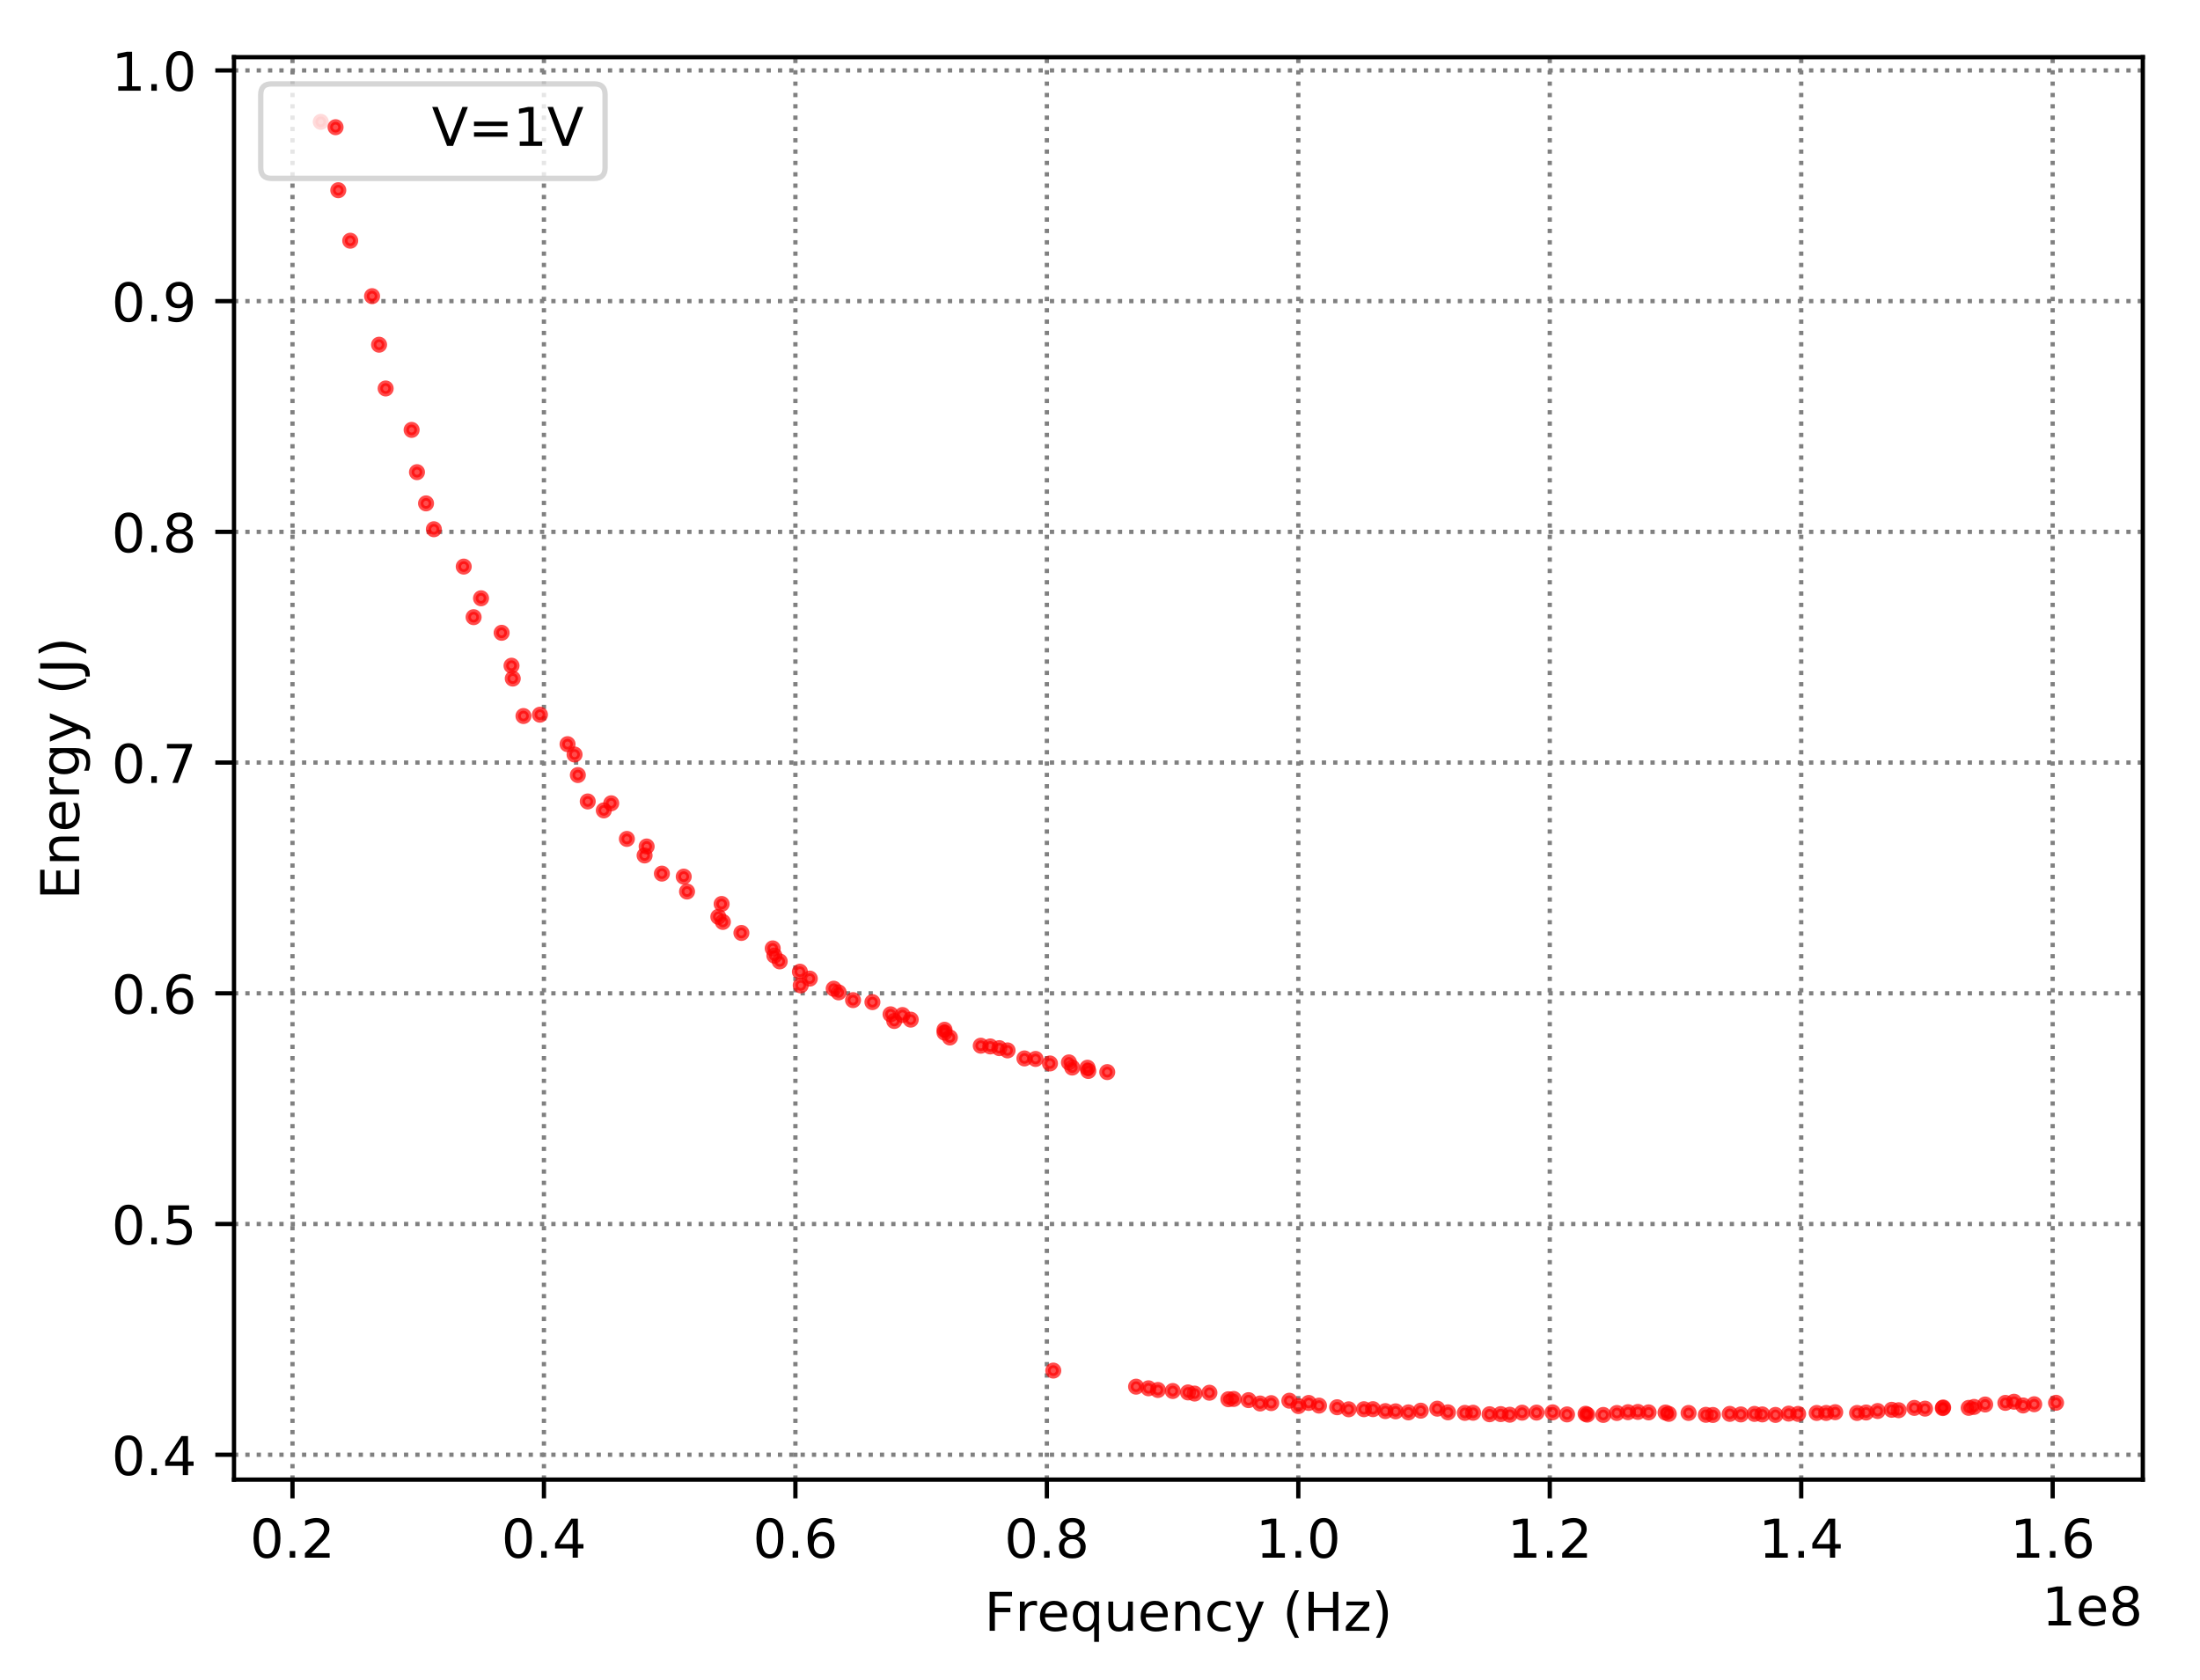 <?xml version="1.0" encoding="utf-8" standalone="no"?>
<!DOCTYPE svg PUBLIC "-//W3C//DTD SVG 1.1//EN"
  "http://www.w3.org/Graphics/SVG/1.1/DTD/svg11.dtd">
<!-- Created with matplotlib (https://matplotlib.org/) -->
<svg height="314.368pt" version="1.1" viewBox="0 0 411.601 314.368" width="411.601pt" xmlns="http://www.w3.org/2000/svg" xmlns:xlink="http://www.w3.org/1999/xlink">
 <defs>
  <style type="text/css">
*{stroke-linecap:butt;stroke-linejoin:round;}
  </style>
 </defs>
 <g id="figure_1">
  <g id="patch_1">
   <path d="M 0 314.368 
L 411.601 314.368 
L 411.601 0 
L 0 0 
z
" style="fill:#ffffff;"/>
  </g>
  <g id="axes_1">
   <g id="patch_2">
    <path d="M 43.781 276.812 
L 400.901 276.812 
L 400.901 10.7 
L 43.781 10.7 
z
" style="fill:#ffffff;"/>
   </g>
   <g id="matplotlib.axis_1">
    <g id="xtick_1">
     <g id="line2d_1">
      <path clip-path="url(#p4403aa7862)" d="M 54.723 276.812 
L 54.723 10.7 
" style="fill:none;stroke:#808080;stroke-dasharray:0.8,1.32;stroke-dashoffset:0;stroke-width:0.8;"/>
     </g>
     <g id="line2d_2">
      <defs>
       <path d="M 0 0 
L 0 3.5 
" id="ma1e04b658c" style="stroke:#000000;stroke-width:0.8;"/>
      </defs>
      <g>
       <use style="stroke:#000000;stroke-width:0.8;" x="54.723" xlink:href="#ma1e04b658c" y="276.812"/>
      </g>
     </g>
     <g id="text_1">
      <!-- 0.2 -->
      <defs>
       <path d="M 31.781 66.406 
Q 24.172 66.406 20.328 58.906 
Q 16.5 51.422 16.5 36.375 
Q 16.5 21.391 20.328 13.891 
Q 24.172 6.391 31.781 6.391 
Q 39.453 6.391 43.281 13.891 
Q 47.125 21.391 47.125 36.375 
Q 47.125 51.422 43.281 58.906 
Q 39.453 66.406 31.781 66.406 
z
M 31.781 74.219 
Q 44.047 74.219 50.516 64.516 
Q 56.984 54.828 56.984 36.375 
Q 56.984 17.969 50.516 8.266 
Q 44.047 -1.422 31.781 -1.422 
Q 19.531 -1.422 13.062 8.266 
Q 6.594 17.969 6.594 36.375 
Q 6.594 54.828 13.062 64.516 
Q 19.531 74.219 31.781 74.219 
z
" id="DejaVuSans-48"/>
       <path d="M 10.688 12.406 
L 21 12.406 
L 21 0 
L 10.688 0 
z
" id="DejaVuSans-46"/>
       <path d="M 19.188 8.297 
L 53.609 8.297 
L 53.609 0 
L 7.328 0 
L 7.328 8.297 
Q 12.938 14.109 22.625 23.891 
Q 32.328 33.688 34.812 36.531 
Q 39.547 41.844 41.422 45.531 
Q 43.312 49.219 43.312 52.781 
Q 43.312 58.594 39.234 62.25 
Q 35.156 65.922 28.609 65.922 
Q 23.969 65.922 18.812 64.312 
Q 13.672 62.703 7.812 59.422 
L 7.812 69.391 
Q 13.766 71.781 18.938 73 
Q 24.125 74.219 28.422 74.219 
Q 39.75 74.219 46.484 68.547 
Q 53.219 62.891 53.219 53.422 
Q 53.219 48.922 51.531 44.891 
Q 49.859 40.875 45.406 35.406 
Q 44.188 33.984 37.641 27.219 
Q 31.109 20.453 19.188 8.297 
z
" id="DejaVuSans-50"/>
      </defs>
      <g transform="translate(46.771 291.41)scale(0.1 -0.1)">
       <use xlink:href="#DejaVuSans-48"/>
       <use x="63.623" xlink:href="#DejaVuSans-46"/>
       <use x="95.41" xlink:href="#DejaVuSans-50"/>
      </g>
     </g>
    </g>
    <g id="xtick_2">
     <g id="line2d_3">
      <path clip-path="url(#p4403aa7862)" d="M 101.768 276.812 
L 101.768 10.7 
" style="fill:none;stroke:#808080;stroke-dasharray:0.8,1.32;stroke-dashoffset:0;stroke-width:0.8;"/>
     </g>
     <g id="line2d_4">
      <g>
       <use style="stroke:#000000;stroke-width:0.8;" x="101.768" xlink:href="#ma1e04b658c" y="276.812"/>
      </g>
     </g>
     <g id="text_2">
      <!-- 0.4 -->
      <defs>
       <path d="M 37.797 64.312 
L 12.891 25.391 
L 37.797 25.391 
z
M 35.203 72.906 
L 47.609 72.906 
L 47.609 25.391 
L 58.016 25.391 
L 58.016 17.188 
L 47.609 17.188 
L 47.609 0 
L 37.797 0 
L 37.797 17.188 
L 4.891 17.188 
L 4.891 26.703 
z
" id="DejaVuSans-52"/>
      </defs>
      <g transform="translate(93.816 291.41)scale(0.1 -0.1)">
       <use xlink:href="#DejaVuSans-48"/>
       <use x="63.623" xlink:href="#DejaVuSans-46"/>
       <use x="95.41" xlink:href="#DejaVuSans-52"/>
      </g>
     </g>
    </g>
    <g id="xtick_3">
     <g id="line2d_5">
      <path clip-path="url(#p4403aa7862)" d="M 148.813 276.812 
L 148.813 10.7 
" style="fill:none;stroke:#808080;stroke-dasharray:0.8,1.32;stroke-dashoffset:0;stroke-width:0.8;"/>
     </g>
     <g id="line2d_6">
      <g>
       <use style="stroke:#000000;stroke-width:0.8;" x="148.813" xlink:href="#ma1e04b658c" y="276.812"/>
      </g>
     </g>
     <g id="text_3">
      <!-- 0.6 -->
      <defs>
       <path d="M 33.016 40.375 
Q 26.375 40.375 22.484 35.828 
Q 18.609 31.297 18.609 23.391 
Q 18.609 15.531 22.484 10.953 
Q 26.375 6.391 33.016 6.391 
Q 39.656 6.391 43.531 10.953 
Q 47.406 15.531 47.406 23.391 
Q 47.406 31.297 43.531 35.828 
Q 39.656 40.375 33.016 40.375 
z
M 52.594 71.297 
L 52.594 62.312 
Q 48.875 64.062 45.094 64.984 
Q 41.312 65.922 37.594 65.922 
Q 27.828 65.922 22.672 59.328 
Q 17.531 52.734 16.797 39.406 
Q 19.672 43.656 24.016 45.922 
Q 28.375 48.188 33.594 48.188 
Q 44.578 48.188 50.953 41.516 
Q 57.328 34.859 57.328 23.391 
Q 57.328 12.156 50.688 5.359 
Q 44.047 -1.422 33.016 -1.422 
Q 20.359 -1.422 13.672 8.266 
Q 6.984 17.969 6.984 36.375 
Q 6.984 53.656 15.188 63.938 
Q 23.391 74.219 37.203 74.219 
Q 40.922 74.219 44.703 73.484 
Q 48.484 72.75 52.594 71.297 
z
" id="DejaVuSans-54"/>
      </defs>
      <g transform="translate(140.861 291.41)scale(0.1 -0.1)">
       <use xlink:href="#DejaVuSans-48"/>
       <use x="63.623" xlink:href="#DejaVuSans-46"/>
       <use x="95.41" xlink:href="#DejaVuSans-54"/>
      </g>
     </g>
    </g>
    <g id="xtick_4">
     <g id="line2d_7">
      <path clip-path="url(#p4403aa7862)" d="M 195.858 276.812 
L 195.858 10.7 
" style="fill:none;stroke:#808080;stroke-dasharray:0.8,1.32;stroke-dashoffset:0;stroke-width:0.8;"/>
     </g>
     <g id="line2d_8">
      <g>
       <use style="stroke:#000000;stroke-width:0.8;" x="195.858" xlink:href="#ma1e04b658c" y="276.812"/>
      </g>
     </g>
     <g id="text_4">
      <!-- 0.8 -->
      <defs>
       <path d="M 31.781 34.625 
Q 24.75 34.625 20.719 30.859 
Q 16.703 27.094 16.703 20.516 
Q 16.703 13.922 20.719 10.156 
Q 24.75 6.391 31.781 6.391 
Q 38.812 6.391 42.859 10.172 
Q 46.922 13.969 46.922 20.516 
Q 46.922 27.094 42.891 30.859 
Q 38.875 34.625 31.781 34.625 
z
M 21.922 38.812 
Q 15.578 40.375 12.031 44.719 
Q 8.5 49.078 8.5 55.328 
Q 8.5 64.062 14.719 69.141 
Q 20.953 74.219 31.781 74.219 
Q 42.672 74.219 48.875 69.141 
Q 55.078 64.062 55.078 55.328 
Q 55.078 49.078 51.531 44.719 
Q 48 40.375 41.703 38.812 
Q 48.828 37.156 52.797 32.312 
Q 56.781 27.484 56.781 20.516 
Q 56.781 9.906 50.312 4.234 
Q 43.844 -1.422 31.781 -1.422 
Q 19.734 -1.422 13.25 4.234 
Q 6.781 9.906 6.781 20.516 
Q 6.781 27.484 10.781 32.312 
Q 14.797 37.156 21.922 38.812 
z
M 18.312 54.391 
Q 18.312 48.734 21.844 45.562 
Q 25.391 42.391 31.781 42.391 
Q 38.141 42.391 41.719 45.562 
Q 45.312 48.734 45.312 54.391 
Q 45.312 60.062 41.719 63.234 
Q 38.141 66.406 31.781 66.406 
Q 25.391 66.406 21.844 63.234 
Q 18.312 60.062 18.312 54.391 
z
" id="DejaVuSans-56"/>
      </defs>
      <g transform="translate(187.906 291.41)scale(0.1 -0.1)">
       <use xlink:href="#DejaVuSans-48"/>
       <use x="63.623" xlink:href="#DejaVuSans-46"/>
       <use x="95.41" xlink:href="#DejaVuSans-56"/>
      </g>
     </g>
    </g>
    <g id="xtick_5">
     <g id="line2d_9">
      <path clip-path="url(#p4403aa7862)" d="M 242.903 276.812 
L 242.903 10.7 
" style="fill:none;stroke:#808080;stroke-dasharray:0.8,1.32;stroke-dashoffset:0;stroke-width:0.8;"/>
     </g>
     <g id="line2d_10">
      <g>
       <use style="stroke:#000000;stroke-width:0.8;" x="242.903" xlink:href="#ma1e04b658c" y="276.812"/>
      </g>
     </g>
     <g id="text_5">
      <!-- 1.0 -->
      <defs>
       <path d="M 12.406 8.297 
L 28.516 8.297 
L 28.516 63.922 
L 10.984 60.406 
L 10.984 69.391 
L 28.422 72.906 
L 38.281 72.906 
L 38.281 8.297 
L 54.391 8.297 
L 54.391 0 
L 12.406 0 
z
" id="DejaVuSans-49"/>
      </defs>
      <g transform="translate(234.951 291.41)scale(0.1 -0.1)">
       <use xlink:href="#DejaVuSans-49"/>
       <use x="63.623" xlink:href="#DejaVuSans-46"/>
       <use x="95.41" xlink:href="#DejaVuSans-48"/>
      </g>
     </g>
    </g>
    <g id="xtick_6">
     <g id="line2d_11">
      <path clip-path="url(#p4403aa7862)" d="M 289.948 276.812 
L 289.948 10.7 
" style="fill:none;stroke:#808080;stroke-dasharray:0.8,1.32;stroke-dashoffset:0;stroke-width:0.8;"/>
     </g>
     <g id="line2d_12">
      <g>
       <use style="stroke:#000000;stroke-width:0.8;" x="289.948" xlink:href="#ma1e04b658c" y="276.812"/>
      </g>
     </g>
     <g id="text_6">
      <!-- 1.2 -->
      <g transform="translate(281.996 291.41)scale(0.1 -0.1)">
       <use xlink:href="#DejaVuSans-49"/>
       <use x="63.623" xlink:href="#DejaVuSans-46"/>
       <use x="95.41" xlink:href="#DejaVuSans-50"/>
      </g>
     </g>
    </g>
    <g id="xtick_7">
     <g id="line2d_13">
      <path clip-path="url(#p4403aa7862)" d="M 336.992 276.812 
L 336.992 10.7 
" style="fill:none;stroke:#808080;stroke-dasharray:0.8,1.32;stroke-dashoffset:0;stroke-width:0.8;"/>
     </g>
     <g id="line2d_14">
      <g>
       <use style="stroke:#000000;stroke-width:0.8;" x="336.992" xlink:href="#ma1e04b658c" y="276.812"/>
      </g>
     </g>
     <g id="text_7">
      <!-- 1.4 -->
      <g transform="translate(329.041 291.41)scale(0.1 -0.1)">
       <use xlink:href="#DejaVuSans-49"/>
       <use x="63.623" xlink:href="#DejaVuSans-46"/>
       <use x="95.41" xlink:href="#DejaVuSans-52"/>
      </g>
     </g>
    </g>
    <g id="xtick_8">
     <g id="line2d_15">
      <path clip-path="url(#p4403aa7862)" d="M 384.037 276.812 
L 384.037 10.7 
" style="fill:none;stroke:#808080;stroke-dasharray:0.8,1.32;stroke-dashoffset:0;stroke-width:0.8;"/>
     </g>
     <g id="line2d_16">
      <g>
       <use style="stroke:#000000;stroke-width:0.8;" x="384.037" xlink:href="#ma1e04b658c" y="276.812"/>
      </g>
     </g>
     <g id="text_8">
      <!-- 1.6 -->
      <g transform="translate(376.086 291.41)scale(0.1 -0.1)">
       <use xlink:href="#DejaVuSans-49"/>
       <use x="63.623" xlink:href="#DejaVuSans-46"/>
       <use x="95.41" xlink:href="#DejaVuSans-54"/>
      </g>
     </g>
    </g>
    <g id="text_9">
     <!-- Frequency (Hz) -->
     <defs>
      <path d="M 9.812 72.906 
L 51.703 72.906 
L 51.703 64.594 
L 19.672 64.594 
L 19.672 43.109 
L 48.578 43.109 
L 48.578 34.812 
L 19.672 34.812 
L 19.672 0 
L 9.812 0 
z
" id="DejaVuSans-70"/>
      <path d="M 41.109 46.297 
Q 39.594 47.172 37.812 47.578 
Q 36.031 48 33.891 48 
Q 26.266 48 22.188 43.047 
Q 18.109 38.094 18.109 28.812 
L 18.109 0 
L 9.078 0 
L 9.078 54.688 
L 18.109 54.688 
L 18.109 46.188 
Q 20.953 51.172 25.484 53.578 
Q 30.031 56 36.531 56 
Q 37.453 56 38.578 55.875 
Q 39.703 55.766 41.062 55.516 
z
" id="DejaVuSans-114"/>
      <path d="M 56.203 29.594 
L 56.203 25.203 
L 14.891 25.203 
Q 15.484 15.922 20.484 11.062 
Q 25.484 6.203 34.422 6.203 
Q 39.594 6.203 44.453 7.469 
Q 49.312 8.734 54.109 11.281 
L 54.109 2.781 
Q 49.266 0.734 44.188 -0.344 
Q 39.109 -1.422 33.891 -1.422 
Q 20.797 -1.422 13.156 6.188 
Q 5.516 13.812 5.516 26.812 
Q 5.516 40.234 12.766 48.109 
Q 20.016 56 32.328 56 
Q 43.359 56 49.781 48.891 
Q 56.203 41.797 56.203 29.594 
z
M 47.219 32.234 
Q 47.125 39.594 43.094 43.984 
Q 39.062 48.391 32.422 48.391 
Q 24.906 48.391 20.391 44.141 
Q 15.875 39.891 15.188 32.172 
z
" id="DejaVuSans-101"/>
      <path d="M 14.797 27.297 
Q 14.797 17.391 18.875 11.75 
Q 22.953 6.109 30.078 6.109 
Q 37.203 6.109 41.297 11.75 
Q 45.406 17.391 45.406 27.297 
Q 45.406 37.203 41.297 42.844 
Q 37.203 48.484 30.078 48.484 
Q 22.953 48.484 18.875 42.844 
Q 14.797 37.203 14.797 27.297 
z
M 45.406 8.203 
Q 42.578 3.328 38.25 0.953 
Q 33.938 -1.422 27.875 -1.422 
Q 17.969 -1.422 11.734 6.484 
Q 5.516 14.406 5.516 27.297 
Q 5.516 40.188 11.734 48.094 
Q 17.969 56 27.875 56 
Q 33.938 56 38.25 53.625 
Q 42.578 51.266 45.406 46.391 
L 45.406 54.688 
L 54.391 54.688 
L 54.391 -20.797 
L 45.406 -20.797 
z
" id="DejaVuSans-113"/>
      <path d="M 8.5 21.578 
L 8.5 54.688 
L 17.484 54.688 
L 17.484 21.922 
Q 17.484 14.156 20.5 10.266 
Q 23.531 6.391 29.594 6.391 
Q 36.859 6.391 41.078 11.031 
Q 45.312 15.672 45.312 23.688 
L 45.312 54.688 
L 54.297 54.688 
L 54.297 0 
L 45.312 0 
L 45.312 8.406 
Q 42.047 3.422 37.719 1 
Q 33.406 -1.422 27.688 -1.422 
Q 18.266 -1.422 13.375 4.438 
Q 8.5 10.297 8.5 21.578 
z
M 31.109 56 
z
" id="DejaVuSans-117"/>
      <path d="M 54.891 33.016 
L 54.891 0 
L 45.906 0 
L 45.906 32.719 
Q 45.906 40.484 42.875 44.328 
Q 39.844 48.188 33.797 48.188 
Q 26.516 48.188 22.312 43.547 
Q 18.109 38.922 18.109 30.906 
L 18.109 0 
L 9.078 0 
L 9.078 54.688 
L 18.109 54.688 
L 18.109 46.188 
Q 21.344 51.125 25.703 53.562 
Q 30.078 56 35.797 56 
Q 45.219 56 50.047 50.172 
Q 54.891 44.344 54.891 33.016 
z
" id="DejaVuSans-110"/>
      <path d="M 48.781 52.594 
L 48.781 44.188 
Q 44.969 46.297 41.141 47.344 
Q 37.312 48.391 33.406 48.391 
Q 24.656 48.391 19.812 42.844 
Q 14.984 37.312 14.984 27.297 
Q 14.984 17.281 19.812 11.734 
Q 24.656 6.203 33.406 6.203 
Q 37.312 6.203 41.141 7.25 
Q 44.969 8.297 48.781 10.406 
L 48.781 2.094 
Q 45.016 0.344 40.984 -0.531 
Q 36.969 -1.422 32.422 -1.422 
Q 20.062 -1.422 12.781 6.344 
Q 5.516 14.109 5.516 27.297 
Q 5.516 40.672 12.859 48.328 
Q 20.219 56 33.016 56 
Q 37.156 56 41.109 55.141 
Q 45.062 54.297 48.781 52.594 
z
" id="DejaVuSans-99"/>
      <path d="M 32.172 -5.078 
Q 28.375 -14.844 24.75 -17.812 
Q 21.141 -20.797 15.094 -20.797 
L 7.906 -20.797 
L 7.906 -13.281 
L 13.188 -13.281 
Q 16.891 -13.281 18.938 -11.516 
Q 21 -9.766 23.484 -3.219 
L 25.094 0.875 
L 2.984 54.688 
L 12.5 54.688 
L 29.594 11.922 
L 46.688 54.688 
L 56.203 54.688 
z
" id="DejaVuSans-121"/>
      <path id="DejaVuSans-32"/>
      <path d="M 31 75.875 
Q 24.469 64.656 21.281 53.656 
Q 18.109 42.672 18.109 31.391 
Q 18.109 20.125 21.312 9.062 
Q 24.516 -2 31 -13.188 
L 23.188 -13.188 
Q 15.875 -1.703 12.234 9.375 
Q 8.594 20.453 8.594 31.391 
Q 8.594 42.281 12.203 53.312 
Q 15.828 64.359 23.188 75.875 
z
" id="DejaVuSans-40"/>
      <path d="M 9.812 72.906 
L 19.672 72.906 
L 19.672 43.016 
L 55.516 43.016 
L 55.516 72.906 
L 65.375 72.906 
L 65.375 0 
L 55.516 0 
L 55.516 34.719 
L 19.672 34.719 
L 19.672 0 
L 9.812 0 
z
" id="DejaVuSans-72"/>
      <path d="M 5.516 54.688 
L 48.188 54.688 
L 48.188 46.484 
L 14.406 7.172 
L 48.188 7.172 
L 48.188 0 
L 4.297 0 
L 4.297 8.203 
L 38.094 47.516 
L 5.516 47.516 
z
" id="DejaVuSans-122"/>
      <path d="M 8.016 75.875 
L 15.828 75.875 
Q 23.141 64.359 26.781 53.312 
Q 30.422 42.281 30.422 31.391 
Q 30.422 20.453 26.781 9.375 
Q 23.141 -1.703 15.828 -13.188 
L 8.016 -13.188 
Q 14.5 -2 17.703 9.062 
Q 20.906 20.125 20.906 31.391 
Q 20.906 42.672 17.703 53.656 
Q 14.5 64.656 8.016 75.875 
z
" id="DejaVuSans-41"/>
     </defs>
     <g transform="translate(184.169 305.089)scale(0.1 -0.1)">
      <use xlink:href="#DejaVuSans-70"/>
      <use x="57.41" xlink:href="#DejaVuSans-114"/>
      <use x="98.492" xlink:href="#DejaVuSans-101"/>
      <use x="160.016" xlink:href="#DejaVuSans-113"/>
      <use x="223.492" xlink:href="#DejaVuSans-117"/>
      <use x="286.871" xlink:href="#DejaVuSans-101"/>
      <use x="348.395" xlink:href="#DejaVuSans-110"/>
      <use x="411.773" xlink:href="#DejaVuSans-99"/>
      <use x="466.754" xlink:href="#DejaVuSans-121"/>
      <use x="525.934" xlink:href="#DejaVuSans-32"/>
      <use x="557.721" xlink:href="#DejaVuSans-40"/>
      <use x="596.734" xlink:href="#DejaVuSans-72"/>
      <use x="671.93" xlink:href="#DejaVuSans-122"/>
      <use x="724.42" xlink:href="#DejaVuSans-41"/>
     </g>
    </g>
    <g id="text_10">
     <!-- 1e8 -->
     <g transform="translate(382.023 304.089)scale(0.1 -0.1)">
      <use xlink:href="#DejaVuSans-49"/>
      <use x="63.623" xlink:href="#DejaVuSans-101"/>
      <use x="125.146" xlink:href="#DejaVuSans-56"/>
     </g>
    </g>
   </g>
   <g id="matplotlib.axis_2">
    <g id="ytick_1">
     <g id="line2d_17">
      <path clip-path="url(#p4403aa7862)" d="M 43.781 272.155 
L 400.901 272.155 
" style="fill:none;stroke:#808080;stroke-dasharray:0.8,1.32;stroke-dashoffset:0;stroke-width:0.8;"/>
     </g>
     <g id="line2d_18">
      <defs>
       <path d="M 0 0 
L -3.5 0 
" id="md32d616ad7" style="stroke:#000000;stroke-width:0.8;"/>
      </defs>
      <g>
       <use style="stroke:#000000;stroke-width:0.8;" x="43.781" xlink:href="#md32d616ad7" y="272.155"/>
      </g>
     </g>
     <g id="text_11">
      <!-- 0.4 -->
      <g transform="translate(20.878 275.954)scale(0.1 -0.1)">
       <use xlink:href="#DejaVuSans-48"/>
       <use x="63.623" xlink:href="#DejaVuSans-46"/>
       <use x="95.41" xlink:href="#DejaVuSans-52"/>
      </g>
     </g>
    </g>
    <g id="ytick_2">
     <g id="line2d_19">
      <path clip-path="url(#p4403aa7862)" d="M 43.781 228.991 
L 400.901 228.991 
" style="fill:none;stroke:#808080;stroke-dasharray:0.8,1.32;stroke-dashoffset:0;stroke-width:0.8;"/>
     </g>
     <g id="line2d_20">
      <g>
       <use style="stroke:#000000;stroke-width:0.8;" x="43.781" xlink:href="#md32d616ad7" y="228.991"/>
      </g>
     </g>
     <g id="text_12">
      <!-- 0.5 -->
      <defs>
       <path d="M 10.797 72.906 
L 49.516 72.906 
L 49.516 64.594 
L 19.828 64.594 
L 19.828 46.734 
Q 21.969 47.469 24.109 47.828 
Q 26.266 48.188 28.422 48.188 
Q 40.625 48.188 47.75 41.5 
Q 54.891 34.812 54.891 23.391 
Q 54.891 11.625 47.562 5.094 
Q 40.234 -1.422 26.906 -1.422 
Q 22.312 -1.422 17.547 -0.641 
Q 12.797 0.141 7.719 1.703 
L 7.719 11.625 
Q 12.109 9.234 16.797 8.062 
Q 21.484 6.891 26.703 6.891 
Q 35.156 6.891 40.078 11.328 
Q 45.016 15.766 45.016 23.391 
Q 45.016 31 40.078 35.438 
Q 35.156 39.891 26.703 39.891 
Q 22.75 39.891 18.812 39.016 
Q 14.891 38.141 10.797 36.281 
z
" id="DejaVuSans-53"/>
      </defs>
      <g transform="translate(20.878 232.791)scale(0.1 -0.1)">
       <use xlink:href="#DejaVuSans-48"/>
       <use x="63.623" xlink:href="#DejaVuSans-46"/>
       <use x="95.41" xlink:href="#DejaVuSans-53"/>
      </g>
     </g>
    </g>
    <g id="ytick_3">
     <g id="line2d_21">
      <path clip-path="url(#p4403aa7862)" d="M 43.781 185.828 
L 400.901 185.828 
" style="fill:none;stroke:#808080;stroke-dasharray:0.8,1.32;stroke-dashoffset:0;stroke-width:0.8;"/>
     </g>
     <g id="line2d_22">
      <g>
       <use style="stroke:#000000;stroke-width:0.8;" x="43.781" xlink:href="#md32d616ad7" y="185.828"/>
      </g>
     </g>
     <g id="text_13">
      <!-- 0.6 -->
      <g transform="translate(20.878 189.627)scale(0.1 -0.1)">
       <use xlink:href="#DejaVuSans-48"/>
       <use x="63.623" xlink:href="#DejaVuSans-46"/>
       <use x="95.41" xlink:href="#DejaVuSans-54"/>
      </g>
     </g>
    </g>
    <g id="ytick_4">
     <g id="line2d_23">
      <path clip-path="url(#p4403aa7862)" d="M 43.781 142.665 
L 400.901 142.665 
" style="fill:none;stroke:#808080;stroke-dasharray:0.8,1.32;stroke-dashoffset:0;stroke-width:0.8;"/>
     </g>
     <g id="line2d_24">
      <g>
       <use style="stroke:#000000;stroke-width:0.8;" x="43.781" xlink:href="#md32d616ad7" y="142.665"/>
      </g>
     </g>
     <g id="text_14">
      <!-- 0.7 -->
      <defs>
       <path d="M 8.203 72.906 
L 55.078 72.906 
L 55.078 68.703 
L 28.609 0 
L 18.312 0 
L 43.219 64.594 
L 8.203 64.594 
z
" id="DejaVuSans-55"/>
      </defs>
      <g transform="translate(20.878 146.464)scale(0.1 -0.1)">
       <use xlink:href="#DejaVuSans-48"/>
       <use x="63.623" xlink:href="#DejaVuSans-46"/>
       <use x="95.41" xlink:href="#DejaVuSans-55"/>
      </g>
     </g>
    </g>
    <g id="ytick_5">
     <g id="line2d_25">
      <path clip-path="url(#p4403aa7862)" d="M 43.781 99.501 
L 400.901 99.501 
" style="fill:none;stroke:#808080;stroke-dasharray:0.8,1.32;stroke-dashoffset:0;stroke-width:0.8;"/>
     </g>
     <g id="line2d_26">
      <g>
       <use style="stroke:#000000;stroke-width:0.8;" x="43.781" xlink:href="#md32d616ad7" y="99.501"/>
      </g>
     </g>
     <g id="text_15">
      <!-- 0.8 -->
      <g transform="translate(20.878 103.3)scale(0.1 -0.1)">
       <use xlink:href="#DejaVuSans-48"/>
       <use x="63.623" xlink:href="#DejaVuSans-46"/>
       <use x="95.41" xlink:href="#DejaVuSans-56"/>
      </g>
     </g>
    </g>
    <g id="ytick_6">
     <g id="line2d_27">
      <path clip-path="url(#p4403aa7862)" d="M 43.781 56.338 
L 400.901 56.338 
" style="fill:none;stroke:#808080;stroke-dasharray:0.8,1.32;stroke-dashoffset:0;stroke-width:0.8;"/>
     </g>
     <g id="line2d_28">
      <g>
       <use style="stroke:#000000;stroke-width:0.8;" x="43.781" xlink:href="#md32d616ad7" y="56.338"/>
      </g>
     </g>
     <g id="text_16">
      <!-- 0.9 -->
      <defs>
       <path d="M 10.984 1.516 
L 10.984 10.5 
Q 14.703 8.734 18.5 7.812 
Q 22.312 6.891 25.984 6.891 
Q 35.75 6.891 40.891 13.453 
Q 46.047 20.016 46.781 33.406 
Q 43.953 29.203 39.594 26.953 
Q 35.25 24.703 29.984 24.703 
Q 19.047 24.703 12.672 31.312 
Q 6.297 37.938 6.297 49.422 
Q 6.297 60.641 12.938 67.422 
Q 19.578 74.219 30.609 74.219 
Q 43.266 74.219 49.922 64.516 
Q 56.594 54.828 56.594 36.375 
Q 56.594 19.141 48.406 8.859 
Q 40.234 -1.422 26.422 -1.422 
Q 22.703 -1.422 18.891 -0.688 
Q 15.094 0.047 10.984 1.516 
z
M 30.609 32.422 
Q 37.25 32.422 41.125 36.953 
Q 45.016 41.5 45.016 49.422 
Q 45.016 57.281 41.125 61.844 
Q 37.25 66.406 30.609 66.406 
Q 23.969 66.406 20.094 61.844 
Q 16.219 57.281 16.219 49.422 
Q 16.219 41.5 20.094 36.953 
Q 23.969 32.422 30.609 32.422 
z
" id="DejaVuSans-57"/>
      </defs>
      <g transform="translate(20.878 60.137)scale(0.1 -0.1)">
       <use xlink:href="#DejaVuSans-48"/>
       <use x="63.623" xlink:href="#DejaVuSans-46"/>
       <use x="95.41" xlink:href="#DejaVuSans-57"/>
      </g>
     </g>
    </g>
    <g id="ytick_7">
     <g id="line2d_29">
      <path clip-path="url(#p4403aa7862)" d="M 43.781 13.174 
L 400.901 13.174 
" style="fill:none;stroke:#808080;stroke-dasharray:0.8,1.32;stroke-dashoffset:0;stroke-width:0.8;"/>
     </g>
     <g id="line2d_30">
      <g>
       <use style="stroke:#000000;stroke-width:0.8;" x="43.781" xlink:href="#md32d616ad7" y="13.174"/>
      </g>
     </g>
     <g id="text_17">
      <!-- 1.0 -->
      <g transform="translate(20.878 16.974)scale(0.1 -0.1)">
       <use xlink:href="#DejaVuSans-49"/>
       <use x="63.623" xlink:href="#DejaVuSans-46"/>
       <use x="95.41" xlink:href="#DejaVuSans-48"/>
      </g>
     </g>
    </g>
    <g id="text_18">
     <!-- Energy (J) -->
     <defs>
      <path d="M 9.812 72.906 
L 55.906 72.906 
L 55.906 64.594 
L 19.672 64.594 
L 19.672 43.016 
L 54.391 43.016 
L 54.391 34.719 
L 19.672 34.719 
L 19.672 8.297 
L 56.781 8.297 
L 56.781 0 
L 9.812 0 
z
" id="DejaVuSans-69"/>
      <path d="M 45.406 27.984 
Q 45.406 37.75 41.375 43.109 
Q 37.359 48.484 30.078 48.484 
Q 22.859 48.484 18.828 43.109 
Q 14.797 37.75 14.797 27.984 
Q 14.797 18.266 18.828 12.891 
Q 22.859 7.516 30.078 7.516 
Q 37.359 7.516 41.375 12.891 
Q 45.406 18.266 45.406 27.984 
z
M 54.391 6.781 
Q 54.391 -7.172 48.188 -13.984 
Q 42 -20.797 29.203 -20.797 
Q 24.469 -20.797 20.266 -20.094 
Q 16.062 -19.391 12.109 -17.922 
L 12.109 -9.188 
Q 16.062 -11.328 19.922 -12.344 
Q 23.781 -13.375 27.781 -13.375 
Q 36.625 -13.375 41.016 -8.766 
Q 45.406 -4.156 45.406 5.172 
L 45.406 9.625 
Q 42.625 4.781 38.281 2.391 
Q 33.938 0 27.875 0 
Q 17.828 0 11.672 7.656 
Q 5.516 15.328 5.516 27.984 
Q 5.516 40.672 11.672 48.328 
Q 17.828 56 27.875 56 
Q 33.938 56 38.281 53.609 
Q 42.625 51.219 45.406 46.391 
L 45.406 54.688 
L 54.391 54.688 
z
" id="DejaVuSans-103"/>
      <path d="M 9.812 72.906 
L 19.672 72.906 
L 19.672 5.078 
Q 19.672 -8.109 14.672 -14.062 
Q 9.672 -20.016 -1.422 -20.016 
L -5.172 -20.016 
L -5.172 -11.719 
L -2.094 -11.719 
Q 4.438 -11.719 7.125 -8.047 
Q 9.812 -4.391 9.812 5.078 
z
" id="DejaVuSans-74"/>
     </defs>
     <g transform="translate(14.798 168.315)rotate(-90)scale(0.1 -0.1)">
      <use xlink:href="#DejaVuSans-69"/>
      <use x="63.184" xlink:href="#DejaVuSans-110"/>
      <use x="126.562" xlink:href="#DejaVuSans-101"/>
      <use x="188.086" xlink:href="#DejaVuSans-114"/>
      <use x="229.184" xlink:href="#DejaVuSans-103"/>
      <use x="292.66" xlink:href="#DejaVuSans-121"/>
      <use x="351.84" xlink:href="#DejaVuSans-32"/>
      <use x="383.627" xlink:href="#DejaVuSans-40"/>
      <use x="422.641" xlink:href="#DejaVuSans-74"/>
      <use x="452.133" xlink:href="#DejaVuSans-41"/>
     </g>
    </g>
   </g>
   <g id="line2d_31">
    <defs>
     <path d="M 0 1 
C 0.265 1 0.52 0.895 0.707 0.707 
C 0.895 0.52 1 0.265 1 0 
C 1 -0.265 0.895 -0.52 0.707 -0.707 
C 0.52 -0.895 0.265 -1 0 -1 
C -0.265 -1 -0.52 -0.895 -0.707 -0.707 
C -0.895 -0.52 -1 -0.265 -1 0 
C -1 0.265 -0.895 0.52 -0.707 0.707 
C -0.52 0.895 -0.265 1 0 1 
z
" id="m27881f3014" style="stroke:#ff0000;stroke-opacity:0.7;"/>
    </defs>
    <g clip-path="url(#p4403aa7862)">
     <use style="fill:#ff0000;fill-opacity:0.7;stroke:#ff0000;stroke-opacity:0.7;" x="60.014" xlink:href="#m27881f3014" y="22.796"/>
     <use style="fill:#ff0000;fill-opacity:0.7;stroke:#ff0000;stroke-opacity:0.7;" x="63.29" xlink:href="#m27881f3014" y="35.585"/>
     <use style="fill:#ff0000;fill-opacity:0.7;stroke:#ff0000;stroke-opacity:0.7;" x="65.525" xlink:href="#m27881f3014" y="45.036"/>
     <use style="fill:#ff0000;fill-opacity:0.7;stroke:#ff0000;stroke-opacity:0.7;" x="69.61" xlink:href="#m27881f3014" y="55.407"/>
     <use style="fill:#ff0000;fill-opacity:0.7;stroke:#ff0000;stroke-opacity:0.7;" x="70.921" xlink:href="#m27881f3014" y="64.487"/>
     <use style="fill:#ff0000;fill-opacity:0.7;stroke:#ff0000;stroke-opacity:0.7;" x="72.154" xlink:href="#m27881f3014" y="72.678"/>
     <use style="fill:#ff0000;fill-opacity:0.7;stroke:#ff0000;stroke-opacity:0.7;" x="77.01" xlink:href="#m27881f3014" y="80.426"/>
     <use style="fill:#ff0000;fill-opacity:0.7;stroke:#ff0000;stroke-opacity:0.7;" x="78.012" xlink:href="#m27881f3014" y="88.335"/>
     <use style="fill:#ff0000;fill-opacity:0.7;stroke:#ff0000;stroke-opacity:0.7;" x="79.708" xlink:href="#m27881f3014" y="94.173"/>
     <use style="fill:#ff0000;fill-opacity:0.7;stroke:#ff0000;stroke-opacity:0.7;" x="81.172" xlink:href="#m27881f3014" y="99.013"/>
     <use style="fill:#ff0000;fill-opacity:0.7;stroke:#ff0000;stroke-opacity:0.7;" x="86.76" xlink:href="#m27881f3014" y="105.999"/>
     <use style="fill:#ff0000;fill-opacity:0.7;stroke:#ff0000;stroke-opacity:0.7;" x="89.998" xlink:href="#m27881f3014" y="111.927"/>
     <use style="fill:#ff0000;fill-opacity:0.7;stroke:#ff0000;stroke-opacity:0.7;" x="88.61" xlink:href="#m27881f3014" y="115.459"/>
     <use style="fill:#ff0000;fill-opacity:0.7;stroke:#ff0000;stroke-opacity:0.7;" x="93.851" xlink:href="#m27881f3014" y="118.386"/>
     <use style="fill:#ff0000;fill-opacity:0.7;stroke:#ff0000;stroke-opacity:0.7;" x="95.701" xlink:href="#m27881f3014" y="124.54"/>
     <use style="fill:#ff0000;fill-opacity:0.7;stroke:#ff0000;stroke-opacity:0.7;" x="95.933" xlink:href="#m27881f3014" y="126.946"/>
     <use style="fill:#ff0000;fill-opacity:0.7;stroke:#ff0000;stroke-opacity:0.7;" x="97.937" xlink:href="#m27881f3014" y="133.956"/>
     <use style="fill:#ff0000;fill-opacity:0.7;stroke:#ff0000;stroke-opacity:0.7;" x="101.02" xlink:href="#m27881f3014" y="133.709"/>
     <use style="fill:#ff0000;fill-opacity:0.7;stroke:#ff0000;stroke-opacity:0.7;" x="106.184" xlink:href="#m27881f3014" y="139.222"/>
     <use style="fill:#ff0000;fill-opacity:0.7;stroke:#ff0000;stroke-opacity:0.7;" x="107.494" xlink:href="#m27881f3014" y="141.154"/>
     <use style="fill:#ff0000;fill-opacity:0.7;stroke:#ff0000;stroke-opacity:0.7;" x="108.111" xlink:href="#m27881f3014" y="144.998"/>
     <use style="fill:#ff0000;fill-opacity:0.7;stroke:#ff0000;stroke-opacity:0.7;" x="109.961" xlink:href="#m27881f3014" y="149.939"/>
     <use style="fill:#ff0000;fill-opacity:0.7;stroke:#ff0000;stroke-opacity:0.7;" x="114.354" xlink:href="#m27881f3014" y="150.281"/>
     <use style="fill:#ff0000;fill-opacity:0.7;stroke:#ff0000;stroke-opacity:0.7;" x="112.967" xlink:href="#m27881f3014" y="151.61"/>
     <use style="fill:#ff0000;fill-opacity:0.7;stroke:#ff0000;stroke-opacity:0.7;" x="117.283" xlink:href="#m27881f3014" y="156.946"/>
     <use style="fill:#ff0000;fill-opacity:0.7;stroke:#ff0000;stroke-opacity:0.7;" x="120.983" xlink:href="#m27881f3014" y="158.363"/>
     <use style="fill:#ff0000;fill-opacity:0.7;stroke:#ff0000;stroke-opacity:0.7;" x="120.598" xlink:href="#m27881f3014" y="160.04"/>
     <use style="fill:#ff0000;fill-opacity:0.7;stroke:#ff0000;stroke-opacity:0.7;" x="123.835" xlink:href="#m27881f3014" y="163.438"/>
     <use style="fill:#ff0000;fill-opacity:0.7;stroke:#ff0000;stroke-opacity:0.7;" x="127.92" xlink:href="#m27881f3014" y="164.003"/>
     <use style="fill:#ff0000;fill-opacity:0.7;stroke:#ff0000;stroke-opacity:0.7;" x="128.537" xlink:href="#m27881f3014" y="166.79"/>
     <use style="fill:#ff0000;fill-opacity:0.7;stroke:#ff0000;stroke-opacity:0.7;" x="135.011" xlink:href="#m27881f3014" y="169.117"/>
     <use style="fill:#ff0000;fill-opacity:0.7;stroke:#ff0000;stroke-opacity:0.7;" x="134.395" xlink:href="#m27881f3014" y="171.514"/>
     <use style="fill:#ff0000;fill-opacity:0.7;stroke:#ff0000;stroke-opacity:0.7;" x="135.243" xlink:href="#m27881f3014" y="172.477"/>
     <use style="fill:#ff0000;fill-opacity:0.7;stroke:#ff0000;stroke-opacity:0.7;" x="138.711" xlink:href="#m27881f3014" y="174.538"/>
     <use style="fill:#ff0000;fill-opacity:0.7;stroke:#ff0000;stroke-opacity:0.7;" x="144.569" xlink:href="#m27881f3014" y="177.428"/>
     <use style="fill:#ff0000;fill-opacity:0.7;stroke:#ff0000;stroke-opacity:0.7;" x="144.877" xlink:href="#m27881f3014" y="178.776"/>
     <use style="fill:#ff0000;fill-opacity:0.7;stroke:#ff0000;stroke-opacity:0.7;" x="145.879" xlink:href="#m27881f3014" y="179.86"/>
     <use style="fill:#ff0000;fill-opacity:0.7;stroke:#ff0000;stroke-opacity:0.7;" x="149.656" xlink:href="#m27881f3014" y="181.788"/>
     <use style="fill:#ff0000;fill-opacity:0.7;stroke:#ff0000;stroke-opacity:0.7;" x="151.506" xlink:href="#m27881f3014" y="183.079"/>
     <use style="fill:#ff0000;fill-opacity:0.7;stroke:#ff0000;stroke-opacity:0.7;" x="149.81" xlink:href="#m27881f3014" y="184.349"/>
     <use style="fill:#ff0000;fill-opacity:0.7;stroke:#ff0000;stroke-opacity:0.7;" x="155.977" xlink:href="#m27881f3014" y="184.969"/>
     <use style="fill:#ff0000;fill-opacity:0.7;stroke:#ff0000;stroke-opacity:0.7;" x="156.902" xlink:href="#m27881f3014" y="185.658"/>
     <use style="fill:#ff0000;fill-opacity:0.7;stroke:#ff0000;stroke-opacity:0.7;" x="159.599" xlink:href="#m27881f3014" y="187.107"/>
     <use style="fill:#ff0000;fill-opacity:0.7;stroke:#ff0000;stroke-opacity:0.7;" x="163.222" xlink:href="#m27881f3014" y="187.48"/>
     <use style="fill:#ff0000;fill-opacity:0.7;stroke:#ff0000;stroke-opacity:0.7;" x="166.614" xlink:href="#m27881f3014" y="189.758"/>
     <use style="fill:#ff0000;fill-opacity:0.7;stroke:#ff0000;stroke-opacity:0.7;" x="168.849" xlink:href="#m27881f3014" y="189.893"/>
     <use style="fill:#ff0000;fill-opacity:0.7;stroke:#ff0000;stroke-opacity:0.7;" x="167.307" xlink:href="#m27881f3014" y="191.009"/>
     <use style="fill:#ff0000;fill-opacity:0.7;stroke:#ff0000;stroke-opacity:0.7;" x="170.39" xlink:href="#m27881f3014" y="190.754"/>
     <use style="fill:#ff0000;fill-opacity:0.7;stroke:#ff0000;stroke-opacity:0.7;" x="176.711" xlink:href="#m27881f3014" y="193.179"/>
     <use style="fill:#ff0000;fill-opacity:0.7;stroke:#ff0000;stroke-opacity:0.7;" x="176.711" xlink:href="#m27881f3014" y="192.652"/>
     <use style="fill:#ff0000;fill-opacity:0.7;stroke:#ff0000;stroke-opacity:0.7;" x="177.713" xlink:href="#m27881f3014" y="194.092"/>
     <use style="fill:#ff0000;fill-opacity:0.7;stroke:#ff0000;stroke-opacity:0.7;" x="183.494" xlink:href="#m27881f3014" y="195.634"/>
     <use style="fill:#ff0000;fill-opacity:0.7;stroke:#ff0000;stroke-opacity:0.7;" x="185.267" xlink:href="#m27881f3014" y="195.77"/>
     <use style="fill:#ff0000;fill-opacity:0.7;stroke:#ff0000;stroke-opacity:0.7;" x="186.962" xlink:href="#m27881f3014" y="196.09"/>
     <use style="fill:#ff0000;fill-opacity:0.7;stroke:#ff0000;stroke-opacity:0.7;" x="188.504" xlink:href="#m27881f3014" y="196.512"/>
     <use style="fill:#ff0000;fill-opacity:0.7;stroke:#ff0000;stroke-opacity:0.7;" x="191.664" xlink:href="#m27881f3014" y="198.013"/>
     <use style="fill:#ff0000;fill-opacity:0.7;stroke:#ff0000;stroke-opacity:0.7;" x="193.745" xlink:href="#m27881f3014" y="198.108"/>
     <use style="fill:#ff0000;fill-opacity:0.7;stroke:#ff0000;stroke-opacity:0.7;" x="196.443" xlink:href="#m27881f3014" y="198.954"/>
     <use style="fill:#ff0000;fill-opacity:0.7;stroke:#ff0000;stroke-opacity:0.7;" x="200.605" xlink:href="#m27881f3014" y="199.721"/>
     <use style="fill:#ff0000;fill-opacity:0.7;stroke:#ff0000;stroke-opacity:0.7;" x="199.988" xlink:href="#m27881f3014" y="198.755"/>
     <use style="fill:#ff0000;fill-opacity:0.7;stroke:#ff0000;stroke-opacity:0.7;" x="203.457" xlink:href="#m27881f3014" y="199.753"/>
     <use style="fill:#ff0000;fill-opacity:0.7;stroke:#ff0000;stroke-opacity:0.7;" x="203.611" xlink:href="#m27881f3014" y="200.361"/>
     <use style="fill:#ff0000;fill-opacity:0.7;stroke:#ff0000;stroke-opacity:0.7;" x="207.157" xlink:href="#m27881f3014" y="200.573"/>
     <use style="fill:#ff0000;fill-opacity:0.7;stroke:#ff0000;stroke-opacity:0.7;" x="197.06" xlink:href="#m27881f3014" y="256.412"/>
     <use style="fill:#ff0000;fill-opacity:0.7;stroke:#ff0000;stroke-opacity:0.7;" x="212.552" xlink:href="#m27881f3014" y="259.421"/>
     <use style="fill:#ff0000;fill-opacity:0.7;stroke:#ff0000;stroke-opacity:0.7;" x="214.865" xlink:href="#m27881f3014" y="259.726"/>
     <use style="fill:#ff0000;fill-opacity:0.7;stroke:#ff0000;stroke-opacity:0.7;" x="216.637" xlink:href="#m27881f3014" y="260.041"/>
     <use style="fill:#ff0000;fill-opacity:0.7;stroke:#ff0000;stroke-opacity:0.7;" x="219.412" xlink:href="#m27881f3014" y="260.232"/>
     <use style="fill:#ff0000;fill-opacity:0.7;stroke:#ff0000;stroke-opacity:0.7;" x="222.264" xlink:href="#m27881f3014" y="260.498"/>
     <use style="fill:#ff0000;fill-opacity:0.7;stroke:#ff0000;stroke-opacity:0.7;" x="223.497" xlink:href="#m27881f3014" y="260.71"/>
     <use style="fill:#ff0000;fill-opacity:0.7;stroke:#ff0000;stroke-opacity:0.7;" x="226.272" xlink:href="#m27881f3014" y="260.554"/>
     <use style="fill:#ff0000;fill-opacity:0.7;stroke:#ff0000;stroke-opacity:0.7;" x="229.818" xlink:href="#m27881f3014" y="261.773"/>
     <use style="fill:#ff0000;fill-opacity:0.7;stroke:#ff0000;stroke-opacity:0.7;" x="230.82" xlink:href="#m27881f3014" y="261.722"/>
     <use style="fill:#ff0000;fill-opacity:0.7;stroke:#ff0000;stroke-opacity:0.7;" x="233.595" xlink:href="#m27881f3014" y="261.941"/>
     <use style="fill:#ff0000;fill-opacity:0.7;stroke:#ff0000;stroke-opacity:0.7;" x="235.753" xlink:href="#m27881f3014" y="262.569"/>
     <use style="fill:#ff0000;fill-opacity:0.7;stroke:#ff0000;stroke-opacity:0.7;" x="237.834" xlink:href="#m27881f3014" y="262.502"/>
     <use style="fill:#ff0000;fill-opacity:0.7;stroke:#ff0000;stroke-opacity:0.7;" x="241.225" xlink:href="#m27881f3014" y="262.045"/>
     <use style="fill:#ff0000;fill-opacity:0.7;stroke:#ff0000;stroke-opacity:0.7;" x="242.921" xlink:href="#m27881f3014" y="263.053"/>
     <use style="fill:#ff0000;fill-opacity:0.7;stroke:#ff0000;stroke-opacity:0.7;" x="244.848" xlink:href="#m27881f3014" y="262.467"/>
     <use style="fill:#ff0000;fill-opacity:0.7;stroke:#ff0000;stroke-opacity:0.7;" x="246.775" xlink:href="#m27881f3014" y="262.966"/>
     <use style="fill:#ff0000;fill-opacity:0.7;stroke:#ff0000;stroke-opacity:0.7;" x="250.167" xlink:href="#m27881f3014" y="263.271"/>
     <use style="fill:#ff0000;fill-opacity:0.7;stroke:#ff0000;stroke-opacity:0.7;" x="252.325" xlink:href="#m27881f3014" y="263.654"/>
     <use style="fill:#ff0000;fill-opacity:0.7;stroke:#ff0000;stroke-opacity:0.7;" x="255.177" xlink:href="#m27881f3014" y="263.64"/>
     <use style="fill:#ff0000;fill-opacity:0.7;stroke:#ff0000;stroke-opacity:0.7;" x="256.872" xlink:href="#m27881f3014" y="263.63"/>
     <use style="fill:#ff0000;fill-opacity:0.7;stroke:#ff0000;stroke-opacity:0.7;" x="259.185" xlink:href="#m27881f3014" y="263.992"/>
     <use style="fill:#ff0000;fill-opacity:0.7;stroke:#ff0000;stroke-opacity:0.7;" x="261.112" xlink:href="#m27881f3014" y="264.034"/>
     <use style="fill:#ff0000;fill-opacity:0.7;stroke:#ff0000;stroke-opacity:0.7;" x="263.501" xlink:href="#m27881f3014" y="264.23"/>
     <use style="fill:#ff0000;fill-opacity:0.7;stroke:#ff0000;stroke-opacity:0.7;" x="265.814" xlink:href="#m27881f3014" y="263.912"/>
     <use style="fill:#ff0000;fill-opacity:0.7;stroke:#ff0000;stroke-opacity:0.7;" x="268.897" xlink:href="#m27881f3014" y="263.537"/>
     <use style="fill:#ff0000;fill-opacity:0.7;stroke:#ff0000;stroke-opacity:0.7;" x="270.901" xlink:href="#m27881f3014" y="264.22"/>
     <use style="fill:#ff0000;fill-opacity:0.7;stroke:#ff0000;stroke-opacity:0.7;" x="274.061" xlink:href="#m27881f3014" y="264.326"/>
     <use style="fill:#ff0000;fill-opacity:0.7;stroke:#ff0000;stroke-opacity:0.7;" x="275.602" xlink:href="#m27881f3014" y="264.301"/>
     <use style="fill:#ff0000;fill-opacity:0.7;stroke:#ff0000;stroke-opacity:0.7;" x="278.686" xlink:href="#m27881f3014" y="264.581"/>
     <use style="fill:#ff0000;fill-opacity:0.7;stroke:#ff0000;stroke-opacity:0.7;" x="280.767" xlink:href="#m27881f3014" y="264.554"/>
     <use style="fill:#ff0000;fill-opacity:0.7;stroke:#ff0000;stroke-opacity:0.7;" x="282.462" xlink:href="#m27881f3014" y="264.669"/>
     <use style="fill:#ff0000;fill-opacity:0.7;stroke:#ff0000;stroke-opacity:0.7;" x="284.775" xlink:href="#m27881f3014" y="264.288"/>
     <use style="fill:#ff0000;fill-opacity:0.7;stroke:#ff0000;stroke-opacity:0.7;" x="287.473" xlink:href="#m27881f3014" y="264.274"/>
     <use style="fill:#ff0000;fill-opacity:0.7;stroke:#ff0000;stroke-opacity:0.7;" x="290.479" xlink:href="#m27881f3014" y="264.223"/>
     <use style="fill:#ff0000;fill-opacity:0.7;stroke:#ff0000;stroke-opacity:0.7;" x="293.176" xlink:href="#m27881f3014" y="264.614"/>
     <use style="fill:#ff0000;fill-opacity:0.7;stroke:#ff0000;stroke-opacity:0.7;" x="296.953" xlink:href="#m27881f3014" y="264.655"/>
     <use style="fill:#ff0000;fill-opacity:0.7;stroke:#ff0000;stroke-opacity:0.7;" x="296.645" xlink:href="#m27881f3014" y="264.492"/>
     <use style="fill:#ff0000;fill-opacity:0.7;stroke:#ff0000;stroke-opacity:0.7;" x="299.959" xlink:href="#m27881f3014" y="264.709"/>
     <use style="fill:#ff0000;fill-opacity:0.7;stroke:#ff0000;stroke-opacity:0.7;" x="302.503" xlink:href="#m27881f3014" y="264.347"/>
     <use style="fill:#ff0000;fill-opacity:0.7;stroke:#ff0000;stroke-opacity:0.7;" x="304.584" xlink:href="#m27881f3014" y="264.199"/>
     <use style="fill:#ff0000;fill-opacity:0.7;stroke:#ff0000;stroke-opacity:0.7;" x="306.434" xlink:href="#m27881f3014" y="264.148"/>
     <use style="fill:#ff0000;fill-opacity:0.7;stroke:#ff0000;stroke-opacity:0.7;" x="308.438" xlink:href="#m27881f3014" y="264.231"/>
     <use style="fill:#ff0000;fill-opacity:0.7;stroke:#ff0000;stroke-opacity:0.7;" x="311.598" xlink:href="#m27881f3014" y="264.261"/>
     <use style="fill:#ff0000;fill-opacity:0.7;stroke:#ff0000;stroke-opacity:0.7;" x="312.215" xlink:href="#m27881f3014" y="264.512"/>
     <use style="fill:#ff0000;fill-opacity:0.7;stroke:#ff0000;stroke-opacity:0.7;" x="315.915" xlink:href="#m27881f3014" y="264.338"/>
     <use style="fill:#ff0000;fill-opacity:0.7;stroke:#ff0000;stroke-opacity:0.7;" x="319.152" xlink:href="#m27881f3014" y="264.687"/>
     <use style="fill:#ff0000;fill-opacity:0.7;stroke:#ff0000;stroke-opacity:0.7;" x="320.462" xlink:href="#m27881f3014" y="264.716"/>
     <use style="fill:#ff0000;fill-opacity:0.7;stroke:#ff0000;stroke-opacity:0.7;" x="323.622" xlink:href="#m27881f3014" y="264.513"/>
     <use style="fill:#ff0000;fill-opacity:0.7;stroke:#ff0000;stroke-opacity:0.7;" x="325.703" xlink:href="#m27881f3014" y="264.617"/>
     <use style="fill:#ff0000;fill-opacity:0.7;stroke:#ff0000;stroke-opacity:0.7;" x="328.247" xlink:href="#m27881f3014" y="264.517"/>
     <use style="fill:#ff0000;fill-opacity:0.7;stroke:#ff0000;stroke-opacity:0.7;" x="329.712" xlink:href="#m27881f3014" y="264.615"/>
     <use style="fill:#ff0000;fill-opacity:0.7;stroke:#ff0000;stroke-opacity:0.7;" x="332.178" xlink:href="#m27881f3014" y="264.706"/>
     <use style="fill:#ff0000;fill-opacity:0.7;stroke:#ff0000;stroke-opacity:0.7;" x="334.645" xlink:href="#m27881f3014" y="264.464"/>
     <use style="fill:#ff0000;fill-opacity:0.7;stroke:#ff0000;stroke-opacity:0.7;" x="336.417" xlink:href="#m27881f3014" y="264.518"/>
     <use style="fill:#ff0000;fill-opacity:0.7;stroke:#ff0000;stroke-opacity:0.7;" x="339.886" xlink:href="#m27881f3014" y="264.339"/>
     <use style="fill:#ff0000;fill-opacity:0.7;stroke:#ff0000;stroke-opacity:0.7;" x="341.659" xlink:href="#m27881f3014" y="264.34"/>
     <use style="fill:#ff0000;fill-opacity:0.7;stroke:#ff0000;stroke-opacity:0.7;" x="343.354" xlink:href="#m27881f3014" y="264.197"/>
     <use style="fill:#ff0000;fill-opacity:0.7;stroke:#ff0000;stroke-opacity:0.7;" x="347.44" xlink:href="#m27881f3014" y="264.341"/>
     <use style="fill:#ff0000;fill-opacity:0.7;stroke:#ff0000;stroke-opacity:0.7;" x="349.135" xlink:href="#m27881f3014" y="264.253"/>
     <use style="fill:#ff0000;fill-opacity:0.7;stroke:#ff0000;stroke-opacity:0.7;" x="351.294" xlink:href="#m27881f3014" y="263.977"/>
     <use style="fill:#ff0000;fill-opacity:0.7;stroke:#ff0000;stroke-opacity:0.7;" x="353.914" xlink:href="#m27881f3014" y="263.749"/>
     <use style="fill:#ff0000;fill-opacity:0.7;stroke:#ff0000;stroke-opacity:0.7;" x="355.225" xlink:href="#m27881f3014" y="263.828"/>
     <use style="fill:#ff0000;fill-opacity:0.7;stroke:#ff0000;stroke-opacity:0.7;" x="358.154" xlink:href="#m27881f3014" y="263.391"/>
     <use style="fill:#ff0000;fill-opacity:0.7;stroke:#ff0000;stroke-opacity:0.7;" x="360.158" xlink:href="#m27881f3014" y="263.532"/>
     <use style="fill:#ff0000;fill-opacity:0.7;stroke:#ff0000;stroke-opacity:0.7;" x="363.472" xlink:href="#m27881f3014" y="263.434"/>
     <use style="fill:#ff0000;fill-opacity:0.7;stroke:#ff0000;stroke-opacity:0.7;" x="363.549" xlink:href="#m27881f3014" y="263.308"/>
     <use style="fill:#ff0000;fill-opacity:0.7;stroke:#ff0000;stroke-opacity:0.7;" x="368.328" xlink:href="#m27881f3014" y="263.386"/>
     <use style="fill:#ff0000;fill-opacity:0.7;stroke:#ff0000;stroke-opacity:0.7;" x="369.33" xlink:href="#m27881f3014" y="263.211"/>
     <use style="fill:#ff0000;fill-opacity:0.7;stroke:#ff0000;stroke-opacity:0.7;" x="371.411" xlink:href="#m27881f3014" y="262.756"/>
     <use style="fill:#ff0000;fill-opacity:0.7;stroke:#ff0000;stroke-opacity:0.7;" x="375.188" xlink:href="#m27881f3014" y="262.454"/>
     <use style="fill:#ff0000;fill-opacity:0.7;stroke:#ff0000;stroke-opacity:0.7;" x="376.807" xlink:href="#m27881f3014" y="262.236"/>
     <use style="fill:#ff0000;fill-opacity:0.7;stroke:#ff0000;stroke-opacity:0.7;" x="378.502" xlink:href="#m27881f3014" y="262.937"/>
     <use style="fill:#ff0000;fill-opacity:0.7;stroke:#ff0000;stroke-opacity:0.7;" x="380.583" xlink:href="#m27881f3014" y="262.71"/>
     <use style="fill:#ff0000;fill-opacity:0.7;stroke:#ff0000;stroke-opacity:0.7;" x="384.669" xlink:href="#m27881f3014" y="262.437"/>
    </g>
   </g>
   <g id="patch_3">
    <path d="M 43.781 276.812 
L 43.781 10.7 
" style="fill:none;stroke:#000000;stroke-linecap:square;stroke-linejoin:miter;stroke-width:0.8;"/>
   </g>
   <g id="patch_4">
    <path d="M 400.901 276.812 
L 400.901 10.7 
" style="fill:none;stroke:#000000;stroke-linecap:square;stroke-linejoin:miter;stroke-width:0.8;"/>
   </g>
   <g id="patch_5">
    <path d="M 43.781 276.812 
L 400.901 276.812 
" style="fill:none;stroke:#000000;stroke-linecap:square;stroke-linejoin:miter;stroke-width:0.8;"/>
   </g>
   <g id="patch_6">
    <path d="M 43.781 10.7 
L 400.901 10.7 
" style="fill:none;stroke:#000000;stroke-linecap:square;stroke-linejoin:miter;stroke-width:0.8;"/>
   </g>
   <g id="legend_1">
    <g id="patch_7">
     <path d="M 50.781 33.378 
L 111.205 33.378 
Q 113.205 33.378 113.205 31.378 
L 113.205 17.7 
Q 113.205 15.7 111.205 15.7 
L 50.781 15.7 
Q 48.781 15.7 48.781 17.7 
L 48.781 31.378 
Q 48.781 33.378 50.781 33.378 
z
" style="fill:#ffffff;opacity:0.8;stroke:#cccccc;stroke-linejoin:miter;"/>
    </g>
    <g id="line2d_32"/>
    <g id="line2d_33">
     <g>
      <use style="fill:#ff0000;fill-opacity:0.7;stroke:#ff0000;stroke-opacity:0.7;" x="62.781" xlink:href="#m27881f3014" y="23.798"/>
     </g>
    </g>
    <g id="text_19">
     <!-- V=1V -->
     <defs>
      <path d="M 28.609 0 
L 0.781 72.906 
L 11.078 72.906 
L 34.188 11.531 
L 57.328 72.906 
L 67.578 72.906 
L 39.797 0 
z
" id="DejaVuSans-86"/>
      <path d="M 10.594 45.406 
L 73.188 45.406 
L 73.188 37.203 
L 10.594 37.203 
z
M 10.594 25.484 
L 73.188 25.484 
L 73.188 17.188 
L 10.594 17.188 
z
" id="DejaVuSans-61"/>
     </defs>
     <g transform="translate(80.781 27.298)scale(0.1 -0.1)">
      <use xlink:href="#DejaVuSans-86"/>
      <use x="68.408" xlink:href="#DejaVuSans-61"/>
      <use x="152.197" xlink:href="#DejaVuSans-49"/>
      <use x="215.82" xlink:href="#DejaVuSans-86"/>
     </g>
    </g>
   </g>
  </g>
 </g>
 <defs>
  <clipPath id="p4403aa7862">
   <rect height="266.112" width="357.12" x="43.781" y="10.7"/>
  </clipPath>
 </defs>
</svg>
